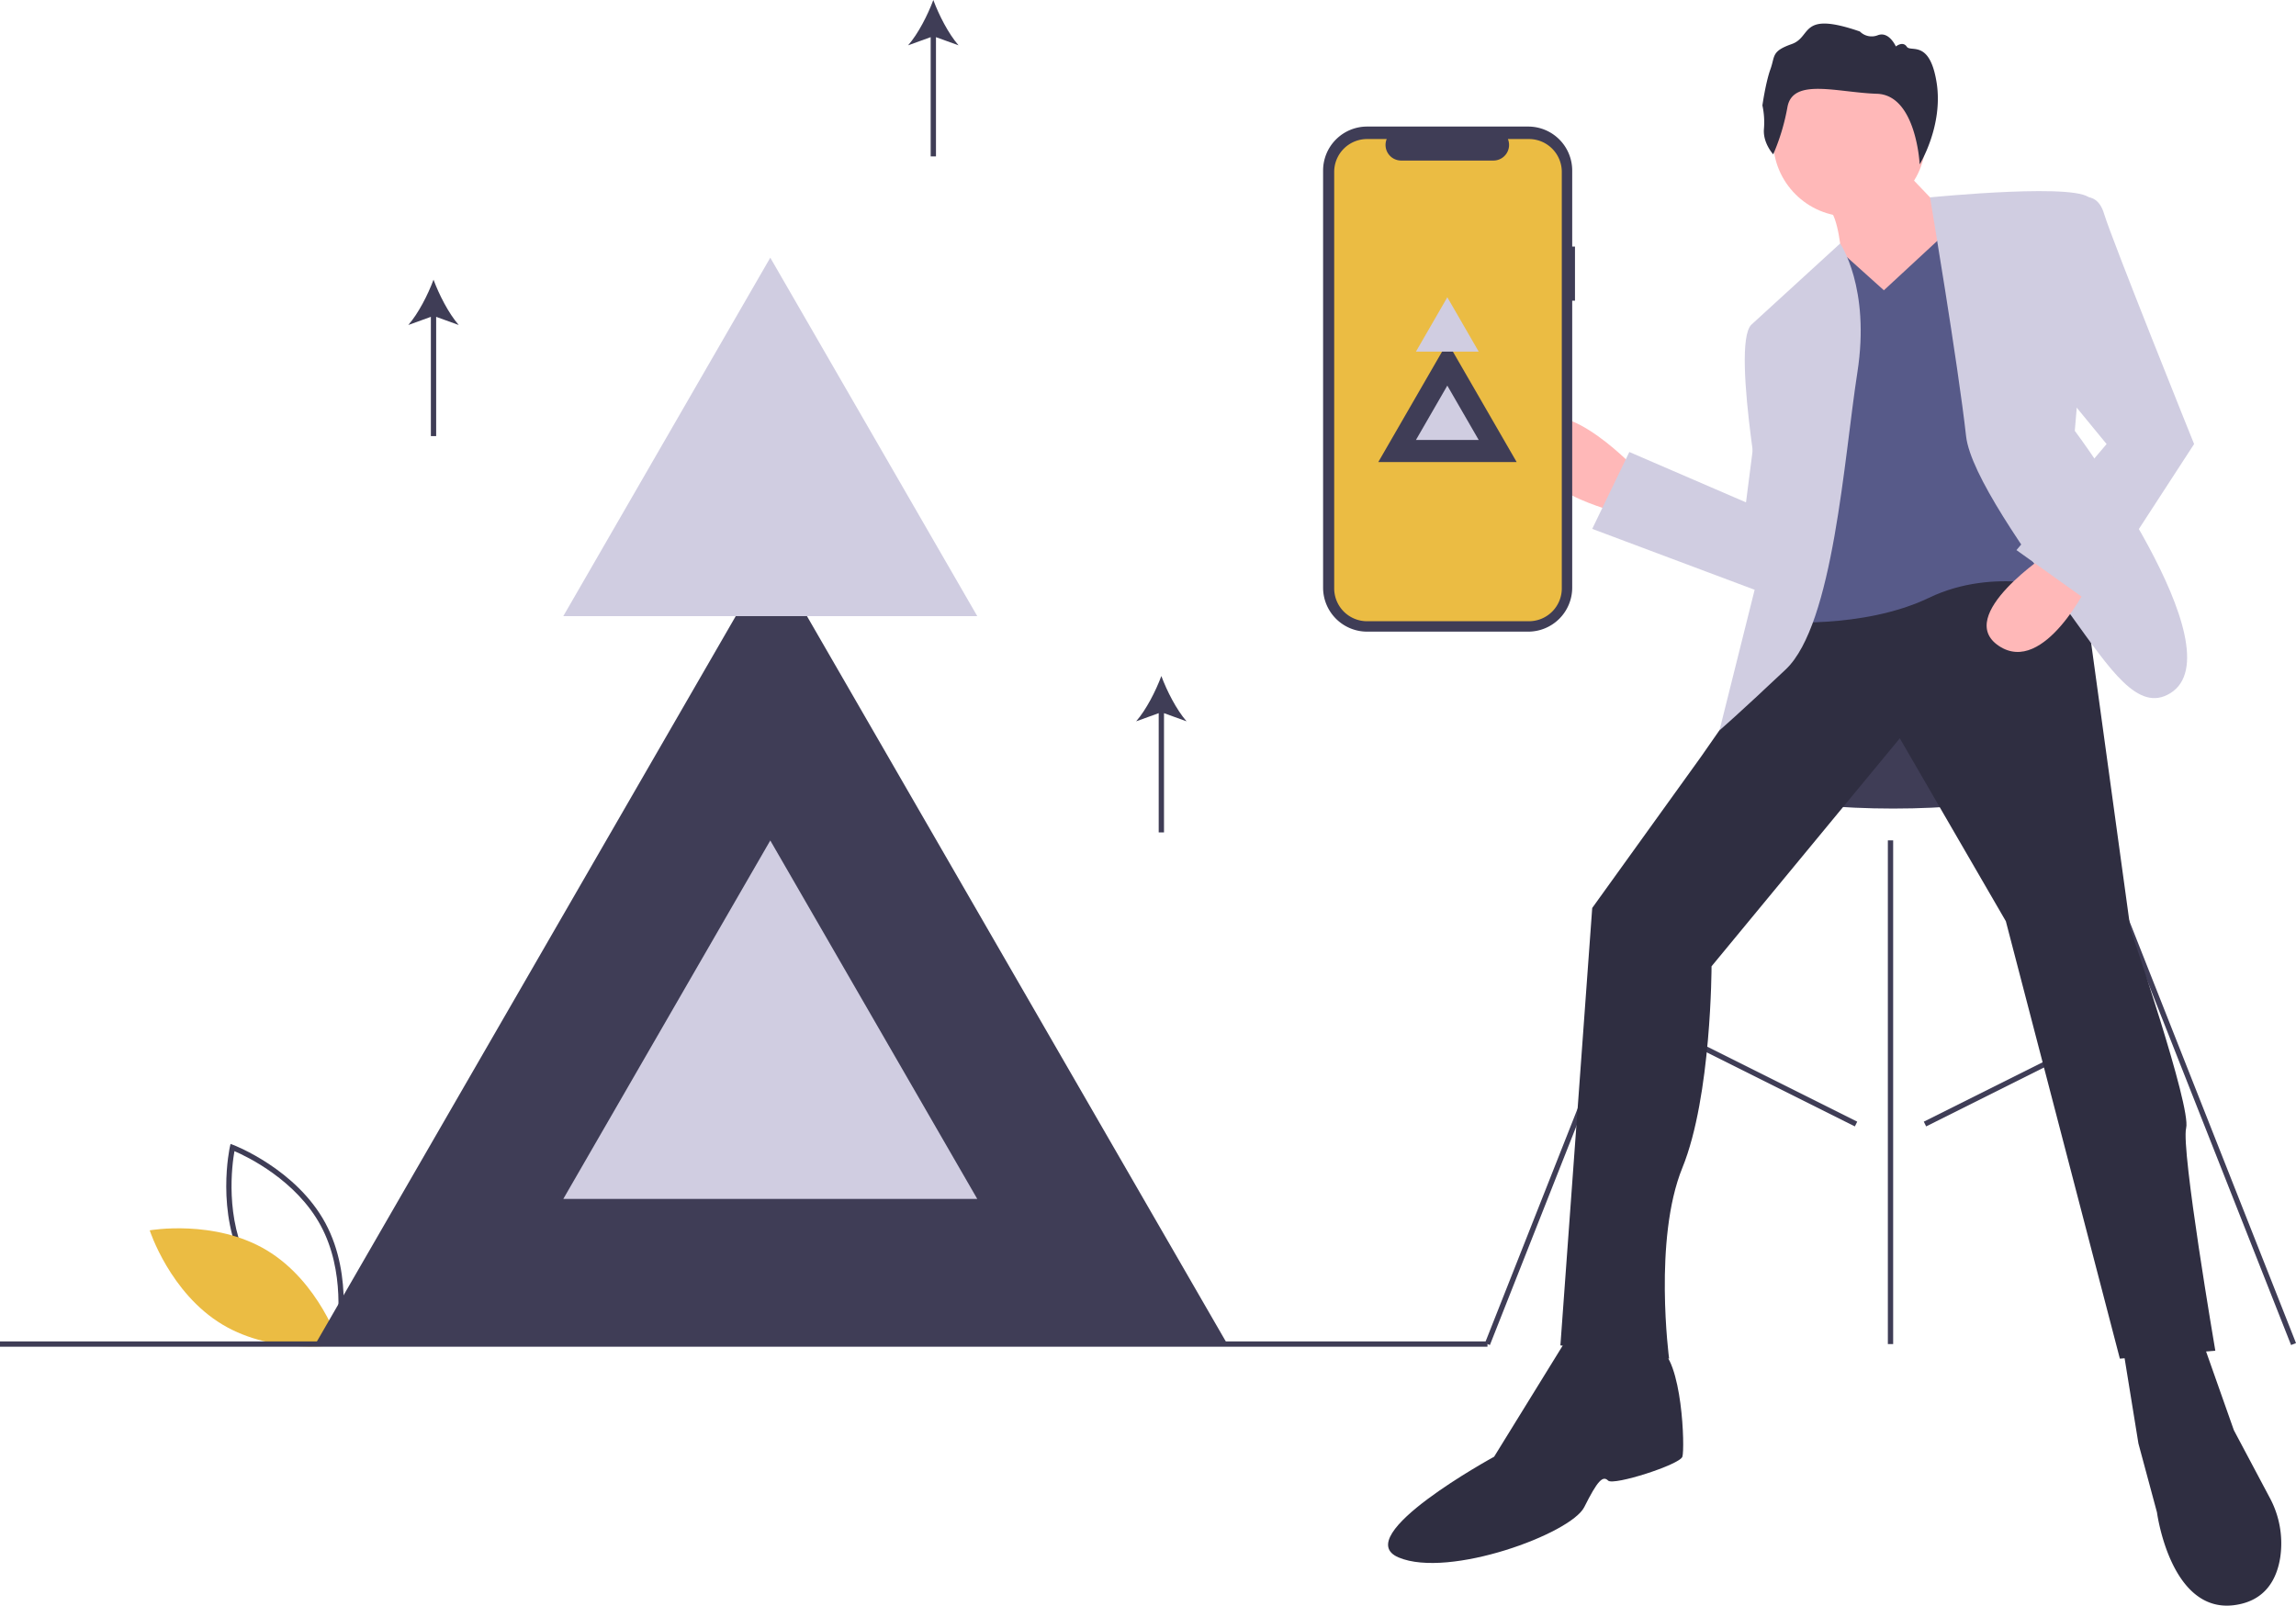 <svg id="a7471a9f-044c-4cda-a4d5-ec6d0a14b11c" data-name="Layer 1" xmlns="http://www.w3.org/2000/svg" width="1038" height="726.022" viewBox="0 0 1038 726.022"><title>os_upgrade</title><path d="M234.469,695.553l-1.286-.482c-.283-.107-28.42-10.887-41.6-35.33-13.181-24.445-6.727-53.876-6.66-54.17l.304-1.34,1.286.482c.283.107,28.419,10.887,41.6,35.33,13.181,24.445,6.727,53.876,6.66,54.17Zm-40.776-36.951c11.144,20.667,33.378,31.261,39.012,33.68,1.071-6.038,4.43-30.455-6.704-51.102-11.133-20.645-33.376-31.255-39.012-33.68C185.918,613.542,182.56,637.956,193.693,658.602Z" transform="translate(-81 -86.989)" fill="#3f3d56"/><path d="M201.655,652.364c23.687,14.251,32.81,42.557,32.81,42.557s-29.282,5.201-52.969-9.05-32.81-42.557-32.81-42.557S177.968,638.113,201.655,652.364Z" transform="translate(-81 -86.989)" fill="#ebbc43"/><ellipse cx="855.88" cy="346.428" rx="86.307" ry="19.179" fill="#3f3d56"/><rect x="676" y="579.66" width="244.857" height="2.396" transform="translate(-116.117 1023.101) rotate(-68.448)" fill="#3f3d56"/><rect x="1071.736" y="458.43" width="2.396" height="244.857" transform="translate(-219.333 347.526) rotate(-21.541)" fill="#3f3d56"/><rect x="853.483" y="379.992" width="2.397" height="227.755" fill="#3f3d56"/><rect x="873.348" y="521.54" width="2.398" height="101.855" transform="translate(-109.592 1011.682) rotate(-63.435)" fill="#3f3d56"/><rect x="945.888" y="571.268" width="101.855" height="2.398" transform="translate(-231.778 419.238) rotate(-26.565)" fill="#3f3d56"/><path d="M818.807,297.363s-35.961-37.16-45.551-14.385,35.961,34.763,35.961,34.763Z" transform="translate(-81 -86.989)" fill="#ffb8b8"/><path d="M896.723,362.093,849.974,429.221l-49.147,68.327L786.442,695.335l49.147,5.994s-7.192-53.942,5.994-86.307,13.186-91.102,13.186-91.102l85.109-103.089,47.948,82.711L1039.37,701.329l43.154-3.596s-15.583-91.102-13.186-100.692-25.173-89.903-25.173-89.903L1022.588,350.106S924.294,335.722,896.723,362.093Z" transform="translate(-81 -86.989)" fill="#2f2e41"/><circle cx="836.075" cy="63.488" r="34.448" fill="#ffb8b8"/><path d="M939.877,161.908l25.173,26.372,7.192,40.756-63.532,10.788,4.795-37.16s-1.199-17.981-5.994-21.577S939.877,161.908,939.877,161.908Z" transform="translate(-81 -86.989)" fill="#ffb8b8"/><path d="M871.55,236.229" transform="translate(-81 -86.989)" fill="none" stroke="lime" stroke-miterlimit="10"/><path d="M907.512,207.459l5.84-6.593,19.333,17.381,32.365-29.968L1014.197,353.702s-31.167-10.788-61.134,3.596-69.525,10.788-69.525,10.788l1.199-134.256Z" transform="translate(-81 -86.989)" fill="#575a89"/><path d="M872.749,233.831l40.164-36.744s13.778,19.962,7.784,58.321-10.788,113.878-32.365,134.256S858.365,417.234,858.365,417.234l21.577-86.307S863.159,243.421,872.749,233.831Z" transform="translate(-81 -86.989)" fill="#d0cde1"/><path d="M953.553,176.236s71.433-7.135,72.631,1.256-7.192,104.288-7.192,104.288,74.32,99.493,43.154,118.672c-14.534,8.944-27.093-10.699-44.952-35.362-20.438-28.224-45.43-63.641-47.349-80.913C966.249,251.812,953.553,176.236,953.553,176.236Z" transform="translate(-81 -86.989)" fill="#d0cde1"/><path d="M876.345,267.395l-5.994,46.75-52.743-22.776-16.782,34.763,86.307,32.365S902.717,275.786,876.345,267.395Z" transform="translate(-81 -86.989)" fill="#d0cde1"/><path d="M791.237,689.342,756.474,745.681s-65.929,35.961-43.154,45.551,77.916-10.788,83.91-22.776,8.391-14.385,10.788-11.987,32.365-7.192,33.564-10.788,0-44.352-10.788-49.147S791.237,689.342,791.237,689.342Z" transform="translate(-81 -86.989)" fill="#2f2e41"/><path d="M1040.569,695.335l7.192,44.352,8.391,31.166s5.994,45.551,34.763,41.955c14.385-1.798,19.479-11.987,20.977-21.727a43.496,43.496,0,0,0-4.804-26.944l-16.174-30.444L1076.53,692.938Z" transform="translate(-81 -86.989)" fill="#2f2e41"/><path d="M882.658,156.781s-4.681-5.055-4.207-11.383a36.083,36.083,0,0,0-.683-10.757s1.465-10.358,3.628-16.361.34-8.093,9.639-11.371,3.379-15.13,30.796-5.683a7.5,7.5,0,0,0,8.157,1.669c5.062-1.854,8.112,5.1,8.112,5.1s3.157-2.59,4.929.103,10.34-3.445,13.482,16.147-7.644,37.064-7.644,37.064-1.513-31.353-19.319-31.921-37.942-7.313-40.439,5.89A96.363,96.363,0,0,1,882.658,156.781Z" transform="translate(-81 -86.989)" fill="#2f2e41"/><path d="M1007.357,337.017s-43.243,28.356-22.67,42.046,40.889-28.806,40.889-28.806Z" transform="translate(-81 -86.989)" fill="#ffb8b8"/><path d="M1017.793,177.492s10.788-5.994,14.385,5.994,40.756,104.288,40.756,104.288l-46.75,71.923-33.564-23.974,40.756-47.948L1005.806,254.209Z" transform="translate(-81 -86.989)" fill="#d0cde1"/><path d="M793.035,198.486h-1.255V164.109a19.896,19.896,0,0,0-19.896-19.896h-72.831a19.896,19.896,0,0,0-19.896,19.896V352.7a19.896,19.896,0,0,0,19.896,19.896h72.831A19.896,19.896,0,0,0,791.78,352.7V222.955h1.255Z" transform="translate(-81 -86.989)" fill="#3f3d56"/><path d="M772.216,149.86h-9.507a7.059,7.059,0,0,1-6.536,9.725H714.45a7.059,7.059,0,0,1-6.536-9.725h-8.879a14.858,14.858,0,0,0-14.858,14.858V353.032a14.858,14.858,0,0,0,14.858,14.858H772.216a14.858,14.858,0,0,0,14.858-14.858V164.718A14.858,14.858,0,0,0,772.216,149.86Z" transform="translate(-81 -86.989)" fill="#ebbc43"/><polygon points="654.393 154.754 670.028 181.835 685.663 208.916 654.393 208.916 623.122 208.916 638.757 181.835 654.393 154.754" fill="#3f3d56"/><polygon points="654.319 174.36 661.412 186.645 668.504 198.93 654.319 198.93 640.134 198.93 647.227 186.645 654.319 174.36" fill="#d0cde1"/><polygon points="654.319 134.413 661.412 146.698 668.504 158.982 654.319 158.982 640.134 158.982 647.227 146.698 654.319 134.413" fill="#d0cde1"/><polygon points="348.721 250.708 451.862 429.354 555.003 608 348.721 608 142.439 608 245.58 429.354 348.721 250.708" fill="#3f3d56"/><polygon points="348.236 380.04 395.025 461.08 441.813 542.12 348.236 542.12 254.66 542.12 301.448 461.08 348.236 380.04" fill="#d0cde1"/><polygon points="348.236 116.52 395.025 197.559 441.813 278.599 348.236 278.599 254.66 278.599 301.448 197.559 348.236 116.52" fill="#d0cde1"/><rect y="606.548" width="672.477" height="2.397" fill="#3f3d56"/><path d="M288.389,233.945c-4.565-5.236-8.876-13.683-11.399-20.492-2.526,6.808-6.836,15.255-11.402,20.492l10.203-3.691V284.177h2.397V230.254Z" transform="translate(-81 -86.989)" fill="#3f3d56"/><path d="M617.435,413.152c-4.565-5.236-8.876-13.683-11.399-20.492-2.526,6.808-6.836,15.255-11.402,20.492l10.203-3.691v53.923h2.397V409.462Z" transform="translate(-81 -86.989)" fill="#3f3d56"/><path d="M514.346,107.481c-4.565-5.236-8.876-13.683-11.399-20.492-2.526,6.808-6.836,15.255-11.402,20.492l10.203-3.691v53.923h2.397V103.79Z" transform="translate(-81 -86.989)" fill="#3f3d56"/></svg>